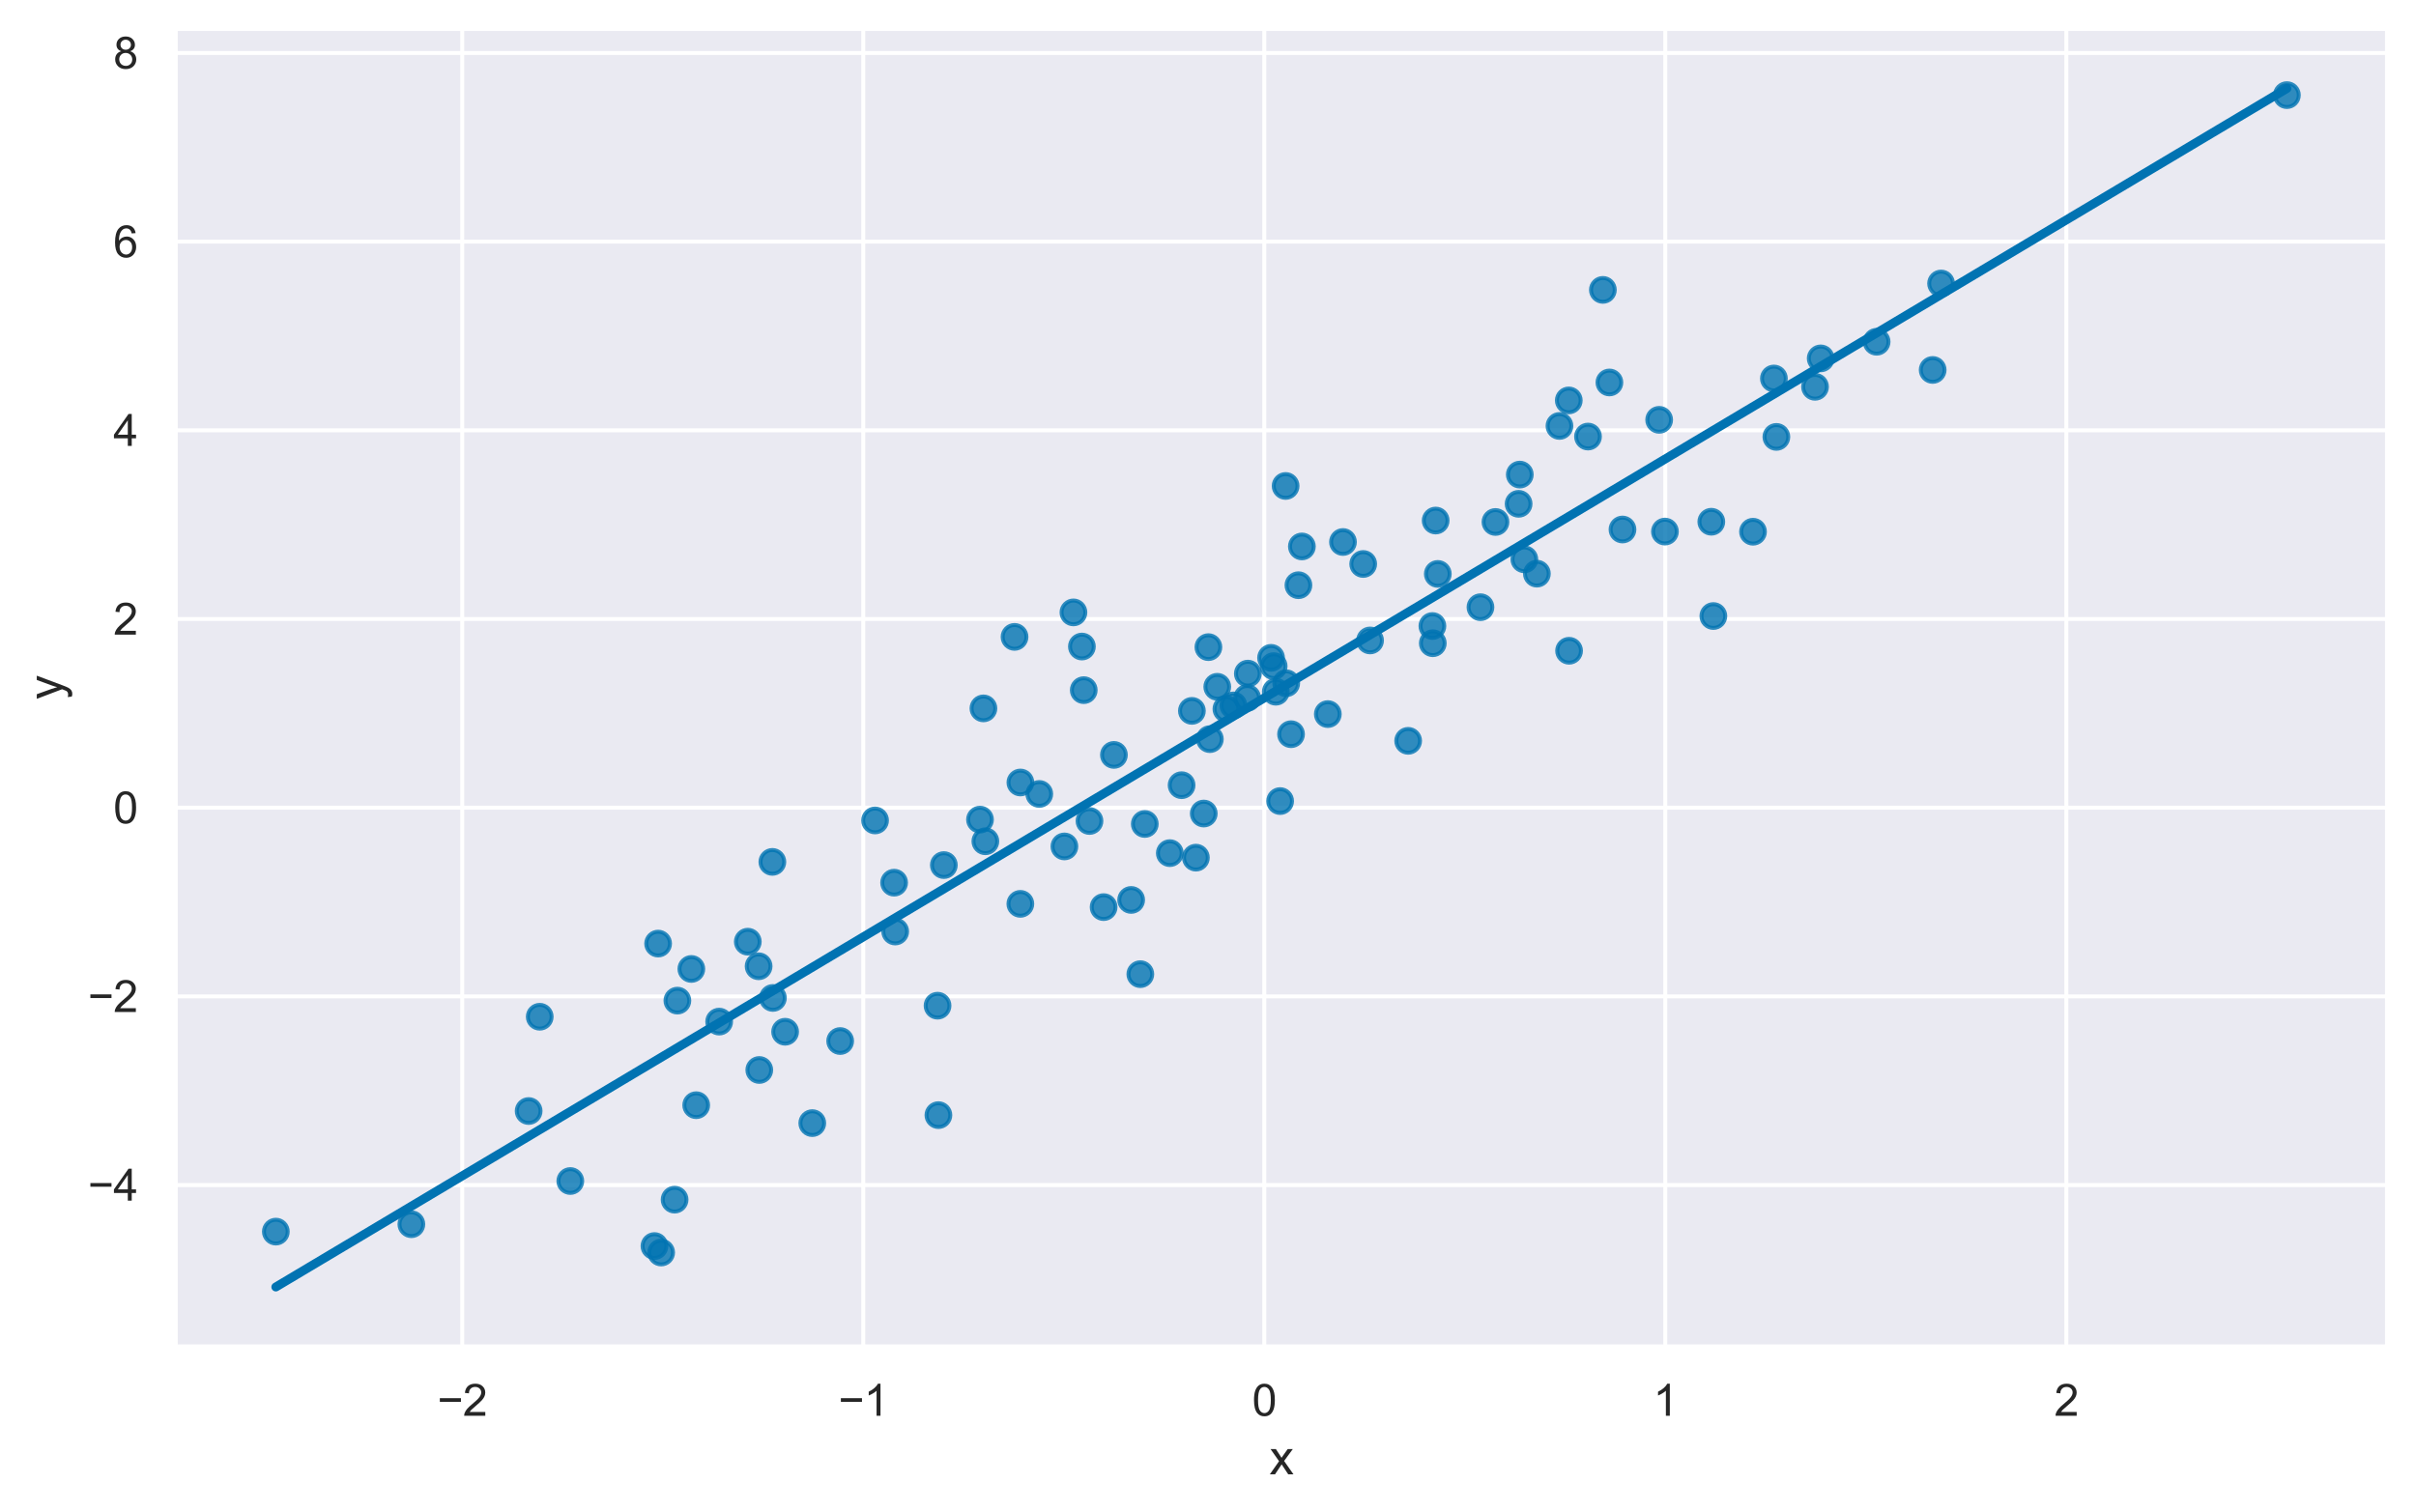 <?xml version="1.0" encoding="utf-8" standalone="no"?>
<!DOCTYPE svg PUBLIC "-//W3C//DTD SVG 1.1//EN"
  "http://www.w3.org/Graphics/SVG/1.1/DTD/svg11.dtd">
<svg xmlns:xlink="http://www.w3.org/1999/xlink" width="609.416pt" height="381.574pt" viewBox="0 0 609.416 381.574" xmlns="http://www.w3.org/2000/svg" version="1.1">
 <defs>
  <style type="text/css">*{stroke-linejoin: round; stroke-linecap: butt}</style>
 </defs>
 <g id="figure_1">
  <g id="patch_1">
   <path d="M 0 381.574 
L 609.416 381.574 
L 609.416 0 
L 0 0 
z
" style="fill: #ffffff"/>
  </g>
  <g id="axes_1">
   <g id="patch_2">
    <path d="M 44.216 339.84 
L 602.216 339.84 
L 602.216 7.2 
L 44.216 7.2 
z
" style="fill: #eaeaf2"/>
   </g>
   <g id="matplotlib.axis_1">
    <g id="xtick_1">
     <g id="line2d_1">
      <path d="M 116.59 339.84 
L 116.59 7.2 
" clip-path="url(#p227c747a55)" style="fill: none; stroke: #ffffff; stroke-linecap: round"/>
     </g>
     <g id="text_1">
      <!-- −2 -->
      <g style="fill: #262626" transform="translate(110.319 357.214) scale(0.11 -0.11)">
       <defs>
        <path id="ArialMT-2212" d="M 3381 1997 
L 356 1997 
L 356 2522 
L 3381 2522 
L 3381 1997 
z
" transform="scale(0.016)"/>
        <path id="ArialMT-32" d="M 3222 541 
L 3222 0 
L 194 0 
Q 188 203 259 391 
Q 375 700 629 1000 
Q 884 1300 1366 1694 
Q 2113 2306 2375 2664 
Q 2638 3022 2638 3341 
Q 2638 3675 2398 3904 
Q 2159 4134 1775 4134 
Q 1369 4134 1125 3890 
Q 881 3647 878 3216 
L 300 3275 
Q 359 3922 746 4261 
Q 1134 4600 1788 4600 
Q 2447 4600 2831 4234 
Q 3216 3869 3216 3328 
Q 3216 3053 3103 2787 
Q 2991 2522 2730 2228 
Q 2469 1934 1863 1422 
Q 1356 997 1212 845 
Q 1069 694 975 541 
L 3222 541 
z
" transform="scale(0.016)"/>
       </defs>
       <use xlink:href="#ArialMT-2212"/>
       <use xlink:href="#ArialMT-32" x="58.398"/>
      </g>
     </g>
    </g>
    <g id="xtick_2">
     <g id="line2d_2">
      <path d="M 217.747 339.84 
L 217.747 7.2 
" clip-path="url(#p227c747a55)" style="fill: none; stroke: #ffffff; stroke-linecap: round"/>
     </g>
     <g id="text_2">
      <!-- −1 -->
      <g style="fill: #262626" transform="translate(211.476 357.214) scale(0.11 -0.11)">
       <defs>
        <path id="ArialMT-31" d="M 2384 0 
L 1822 0 
L 1822 3584 
Q 1619 3391 1289 3197 
Q 959 3003 697 2906 
L 697 3450 
Q 1169 3672 1522 3987 
Q 1875 4303 2022 4600 
L 2384 4600 
L 2384 0 
z
" transform="scale(0.016)"/>
       </defs>
       <use xlink:href="#ArialMT-2212"/>
       <use xlink:href="#ArialMT-31" x="58.398"/>
      </g>
     </g>
    </g>
    <g id="xtick_3">
     <g id="line2d_3">
      <path d="M 318.903 339.84 
L 318.903 7.2 
" clip-path="url(#p227c747a55)" style="fill: none; stroke: #ffffff; stroke-linecap: round"/>
     </g>
     <g id="text_3">
      <!-- 0 -->
      <g style="fill: #262626" transform="translate(315.845 357.214) scale(0.11 -0.11)">
       <defs>
        <path id="ArialMT-30" d="M 266 2259 
Q 266 3072 433 3567 
Q 600 4063 929 4331 
Q 1259 4600 1759 4600 
Q 2128 4600 2406 4451 
Q 2684 4303 2865 4023 
Q 3047 3744 3150 3342 
Q 3253 2941 3253 2259 
Q 3253 1453 3087 958 
Q 2922 463 2592 192 
Q 2263 -78 1759 -78 
Q 1097 -78 719 397 
Q 266 969 266 2259 
z
M 844 2259 
Q 844 1131 1108 757 
Q 1372 384 1759 384 
Q 2147 384 2411 759 
Q 2675 1134 2675 2259 
Q 2675 3391 2411 3762 
Q 2147 4134 1753 4134 
Q 1366 4134 1134 3806 
Q 844 3388 844 2259 
z
" transform="scale(0.016)"/>
       </defs>
       <use xlink:href="#ArialMT-30"/>
      </g>
     </g>
    </g>
    <g id="xtick_4">
     <g id="line2d_4">
      <path d="M 420.06 339.84 
L 420.06 7.2 
" clip-path="url(#p227c747a55)" style="fill: none; stroke: #ffffff; stroke-linecap: round"/>
     </g>
     <g id="text_4">
      <!-- 1 -->
      <g style="fill: #262626" transform="translate(417.001 357.214) scale(0.11 -0.11)">
       <use xlink:href="#ArialMT-31"/>
      </g>
     </g>
    </g>
    <g id="xtick_5">
     <g id="line2d_5">
      <path d="M 521.216 339.84 
L 521.216 7.2 
" clip-path="url(#p227c747a55)" style="fill: none; stroke: #ffffff; stroke-linecap: round"/>
     </g>
     <g id="text_5">
      <!-- 2 -->
      <g style="fill: #262626" transform="translate(518.158 357.214) scale(0.11 -0.11)">
       <use xlink:href="#ArialMT-32"/>
      </g>
     </g>
    </g>
    <g id="text_6">
     <!-- x -->
     <g style="fill: #262626" transform="translate(320.216 371.989) scale(0.12 -0.12)">
      <defs>
       <path id="ArialMT-78" d="M 47 0 
L 1259 1725 
L 138 3319 
L 841 3319 
L 1350 2541 
Q 1494 2319 1581 2169 
Q 1719 2375 1834 2534 
L 2394 3319 
L 3066 3319 
L 1919 1756 
L 3153 0 
L 2463 0 
L 1781 1031 
L 1600 1309 
L 728 0 
L 47 0 
z
" transform="scale(0.016)"/>
      </defs>
      <use xlink:href="#ArialMT-78"/>
     </g>
    </g>
   </g>
   <g id="matplotlib.axis_2">
    <g id="ytick_1">
     <g id="line2d_6">
      <path d="M 44.216 299.002 
L 602.216 299.002 
" clip-path="url(#p227c747a55)" style="fill: none; stroke: #ffffff; stroke-linecap: round"/>
     </g>
     <g id="text_7">
      <!-- −4 -->
      <g style="fill: #262626" transform="translate(22.174 302.939) scale(0.11 -0.11)">
       <defs>
        <path id="ArialMT-34" d="M 2069 0 
L 2069 1097 
L 81 1097 
L 81 1613 
L 2172 4581 
L 2631 4581 
L 2631 1613 
L 3250 1613 
L 3250 1097 
L 2631 1097 
L 2631 0 
L 2069 0 
z
M 2069 1613 
L 2069 3678 
L 634 1613 
L 2069 1613 
z
" transform="scale(0.016)"/>
       </defs>
       <use xlink:href="#ArialMT-2212"/>
       <use xlink:href="#ArialMT-34" x="58.398"/>
      </g>
     </g>
    </g>
    <g id="ytick_2">
     <g id="line2d_7">
      <path d="M 44.216 251.396 
L 602.216 251.396 
" clip-path="url(#p227c747a55)" style="fill: none; stroke: #ffffff; stroke-linecap: round"/>
     </g>
     <g id="text_8">
      <!-- −2 -->
      <g style="fill: #262626" transform="translate(22.174 255.333) scale(0.11 -0.11)">
       <use xlink:href="#ArialMT-2212"/>
       <use xlink:href="#ArialMT-32" x="58.398"/>
      </g>
     </g>
    </g>
    <g id="ytick_3">
     <g id="line2d_8">
      <path d="M 44.216 203.789 
L 602.216 203.789 
" clip-path="url(#p227c747a55)" style="fill: none; stroke: #ffffff; stroke-linecap: round"/>
     </g>
     <g id="text_9">
      <!-- 0 -->
      <g style="fill: #262626" transform="translate(28.599 207.726) scale(0.11 -0.11)">
       <use xlink:href="#ArialMT-30"/>
      </g>
     </g>
    </g>
    <g id="ytick_4">
     <g id="line2d_9">
      <path d="M 44.216 156.183 
L 602.216 156.183 
" clip-path="url(#p227c747a55)" style="fill: none; stroke: #ffffff; stroke-linecap: round"/>
     </g>
     <g id="text_10">
      <!-- 2 -->
      <g style="fill: #262626" transform="translate(28.599 160.119) scale(0.11 -0.11)">
       <use xlink:href="#ArialMT-32"/>
      </g>
     </g>
    </g>
    <g id="ytick_5">
     <g id="line2d_10">
      <path d="M 44.216 108.576 
L 602.216 108.576 
" clip-path="url(#p227c747a55)" style="fill: none; stroke: #ffffff; stroke-linecap: round"/>
     </g>
     <g id="text_11">
      <!-- 4 -->
      <g style="fill: #262626" transform="translate(28.599 112.513) scale(0.11 -0.11)">
       <use xlink:href="#ArialMT-34"/>
      </g>
     </g>
    </g>
    <g id="ytick_6">
     <g id="line2d_11">
      <path d="M 44.216 60.969 
L 602.216 60.969 
" clip-path="url(#p227c747a55)" style="fill: none; stroke: #ffffff; stroke-linecap: round"/>
     </g>
     <g id="text_12">
      <!-- 6 -->
      <g style="fill: #262626" transform="translate(28.599 64.906) scale(0.11 -0.11)">
       <defs>
        <path id="ArialMT-36" d="M 3184 3459 
L 2625 3416 
Q 2550 3747 2413 3897 
Q 2184 4138 1850 4138 
Q 1581 4138 1378 3988 
Q 1113 3794 959 3422 
Q 806 3050 800 2363 
Q 1003 2672 1297 2822 
Q 1591 2972 1913 2972 
Q 2475 2972 2870 2558 
Q 3266 2144 3266 1488 
Q 3266 1056 3080 686 
Q 2894 316 2569 119 
Q 2244 -78 1831 -78 
Q 1128 -78 684 439 
Q 241 956 241 2144 
Q 241 3472 731 4075 
Q 1159 4600 1884 4600 
Q 2425 4600 2770 4297 
Q 3116 3994 3184 3459 
z
M 888 1484 
Q 888 1194 1011 928 
Q 1134 663 1356 523 
Q 1578 384 1822 384 
Q 2178 384 2434 671 
Q 2691 959 2691 1453 
Q 2691 1928 2437 2201 
Q 2184 2475 1800 2475 
Q 1419 2475 1153 2201 
Q 888 1928 888 1484 
z
" transform="scale(0.016)"/>
       </defs>
       <use xlink:href="#ArialMT-36"/>
      </g>
     </g>
    </g>
    <g id="ytick_7">
     <g id="line2d_12">
      <path d="M 44.216 13.363 
L 602.216 13.363 
" clip-path="url(#p227c747a55)" style="fill: none; stroke: #ffffff; stroke-linecap: round"/>
     </g>
     <g id="text_13">
      <!-- 8 -->
      <g style="fill: #262626" transform="translate(28.599 17.3) scale(0.11 -0.11)">
       <defs>
        <path id="ArialMT-38" d="M 1131 2484 
Q 781 2613 612 2850 
Q 444 3088 444 3419 
Q 444 3919 803 4259 
Q 1163 4600 1759 4600 
Q 2359 4600 2725 4251 
Q 3091 3903 3091 3403 
Q 3091 3084 2923 2848 
Q 2756 2613 2416 2484 
Q 2838 2347 3058 2040 
Q 3278 1734 3278 1309 
Q 3278 722 2862 322 
Q 2447 -78 1769 -78 
Q 1091 -78 675 323 
Q 259 725 259 1325 
Q 259 1772 486 2073 
Q 713 2375 1131 2484 
z
M 1019 3438 
Q 1019 3113 1228 2906 
Q 1438 2700 1772 2700 
Q 2097 2700 2305 2904 
Q 2513 3109 2513 3406 
Q 2513 3716 2298 3927 
Q 2084 4138 1766 4138 
Q 1444 4138 1231 3931 
Q 1019 3725 1019 3438 
z
M 838 1322 
Q 838 1081 952 856 
Q 1066 631 1291 507 
Q 1516 384 1775 384 
Q 2178 384 2440 643 
Q 2703 903 2703 1303 
Q 2703 1709 2433 1975 
Q 2163 2241 1756 2241 
Q 1359 2241 1098 1978 
Q 838 1716 838 1322 
z
" transform="scale(0.016)"/>
       </defs>
       <use xlink:href="#ArialMT-38"/>
      </g>
     </g>
    </g>
    <g id="text_14">
     <!-- y -->
     <g style="fill: #262626" transform="translate(15.649 176.52) rotate(-90) scale(0.12 -0.12)">
      <defs>
       <path id="ArialMT-79" d="M 397 -1278 
L 334 -750 
Q 519 -800 656 -800 
Q 844 -800 956 -737 
Q 1069 -675 1141 -563 
Q 1194 -478 1313 -144 
Q 1328 -97 1363 -6 
L 103 3319 
L 709 3319 
L 1400 1397 
Q 1534 1031 1641 628 
Q 1738 1016 1872 1384 
L 2581 3319 
L 3144 3319 
L 1881 -56 
Q 1678 -603 1566 -809 
Q 1416 -1088 1222 -1217 
Q 1028 -1347 759 -1347 
Q 597 -1347 397 -1278 
z
" transform="scale(0.016)"/>
      </defs>
      <use xlink:href="#ArialMT-79"/>
     </g>
    </g>
   </g>
   <g id="PathCollection_1">
    <defs>
     <path id="m5797547824" d="M 0 3 
C 0.796 3 1.559 2.684 2.121 2.121 
C 2.684 1.559 3 0.796 3 0 
C 3 -0.796 2.684 -1.559 2.121 -2.121 
C 1.559 -2.684 0.796 -3 0 -3 
C -0.796 -3 -1.559 -2.684 -2.121 -2.121 
C -2.684 -1.559 -3 -0.796 -3 0 
C -3 0.796 -2.684 1.559 -2.121 2.121 
C -1.559 2.684 -0.796 3 0 3 
z
" style="stroke: #0173b2; stroke-opacity: 0.8"/>
    </defs>
    <g clip-path="url(#p227c747a55)">
     <use xlink:href="#m5797547824" x="373.435" y="153.206" style="fill: #0173b2; fill-opacity: 0.8; stroke: #0173b2; stroke-opacity: 0.8"/>
     <use xlink:href="#m5797547824" x="338.754" y="136.753" style="fill: #0173b2; fill-opacity: 0.8; stroke: #0173b2; stroke-opacity: 0.8"/>
     <use xlink:href="#m5797547824" x="419.966" y="134.124" style="fill: #0173b2; fill-opacity: 0.8; stroke: #0173b2; stroke-opacity: 0.8"/>
     <use xlink:href="#m5797547824" x="69.58" y="310.751" style="fill: #0173b2; fill-opacity: 0.8; stroke: #0173b2; stroke-opacity: 0.8"/>
     <use xlink:href="#m5797547824" x="327.52" y="147.653" style="fill: #0173b2; fill-opacity: 0.8; stroke: #0173b2; stroke-opacity: 0.8"/>
     <use xlink:href="#m5797547824" x="377.219" y="131.699" style="fill: #0173b2; fill-opacity: 0.8; stroke: #0173b2; stroke-opacity: 0.8"/>
     <use xlink:href="#m5797547824" x="274.815" y="207.147" style="fill: #0173b2; fill-opacity: 0.8; stroke: #0173b2; stroke-opacity: 0.8"/>
     <use xlink:href="#m5797547824" x="165.081" y="314.394" style="fill: #0173b2; fill-opacity: 0.8; stroke: #0173b2; stroke-opacity: 0.8"/>
     <use xlink:href="#m5797547824" x="361.41" y="162.293" style="fill: #0173b2; fill-opacity: 0.8; stroke: #0173b2; stroke-opacity: 0.8"/>
     <use xlink:href="#m5797547824" x="225.808" y="235.032" style="fill: #0173b2; fill-opacity: 0.8; stroke: #0173b2; stroke-opacity: 0.8"/>
     <use xlink:href="#m5797547824" x="383.058" y="127.119" style="fill: #0173b2; fill-opacity: 0.8; stroke: #0173b2; stroke-opacity: 0.8"/>
     <use xlink:href="#m5797547824" x="345.591" y="161.59" style="fill: #0173b2; fill-opacity: 0.8; stroke: #0173b2; stroke-opacity: 0.8"/>
     <use xlink:href="#m5797547824" x="395.712" y="101.029" style="fill: #0173b2; fill-opacity: 0.8; stroke: #0173b2; stroke-opacity: 0.8"/>
     <use xlink:href="#m5797547824" x="188.626" y="237.597" style="fill: #0173b2; fill-opacity: 0.8; stroke: #0173b2; stroke-opacity: 0.8"/>
     <use xlink:href="#m5797547824" x="288.762" y="207.895" style="fill: #0173b2; fill-opacity: 0.8; stroke: #0173b2; stroke-opacity: 0.8"/>
     <use xlink:href="#m5797547824" x="328.389" y="137.875" style="fill: #0173b2; fill-opacity: 0.8; stroke: #0173b2; stroke-opacity: 0.8"/>
     <use xlink:href="#m5797547824" x="236.706" y="281.359" style="fill: #0173b2; fill-opacity: 0.8; stroke: #0173b2; stroke-opacity: 0.8"/>
     <use xlink:href="#m5797547824" x="309.352" y="178.882" style="fill: #0173b2; fill-opacity: 0.8; stroke: #0173b2; stroke-opacity: 0.8"/>
     <use xlink:href="#m5797547824" x="442.181" y="134.161" style="fill: #0173b2; fill-opacity: 0.8; stroke: #0173b2; stroke-opacity: 0.8"/>
     <use xlink:href="#m5797547824" x="136.142" y="256.536" style="fill: #0173b2; fill-opacity: 0.8; stroke: #0173b2; stroke-opacity: 0.8"/>
     <use xlink:href="#m5797547824" x="225.534" y="222.708" style="fill: #0173b2; fill-opacity: 0.8; stroke: #0173b2; stroke-opacity: 0.8"/>
     <use xlink:href="#m5797547824" x="236.49" y="253.747" style="fill: #0173b2; fill-opacity: 0.8; stroke: #0173b2; stroke-opacity: 0.8"/>
     <use xlink:href="#m5797547824" x="103.765" y="308.885" style="fill: #0173b2; fill-opacity: 0.8; stroke: #0173b2; stroke-opacity: 0.8"/>
     <use xlink:href="#m5797547824" x="238.077" y="218.27" style="fill: #0173b2; fill-opacity: 0.8; stroke: #0173b2; stroke-opacity: 0.8"/>
     <use xlink:href="#m5797547824" x="166.772" y="316.025" style="fill: #0173b2; fill-opacity: 0.8; stroke: #0173b2; stroke-opacity: 0.8"/>
     <use xlink:href="#m5797547824" x="489.62" y="71.526" style="fill: #0173b2; fill-opacity: 0.8; stroke: #0173b2; stroke-opacity: 0.8"/>
     <use xlink:href="#m5797547824" x="300.647" y="179.361" style="fill: #0173b2; fill-opacity: 0.8; stroke: #0173b2; stroke-opacity: 0.8"/>
     <use xlink:href="#m5797547824" x="301.654" y="216.395" style="fill: #0173b2; fill-opacity: 0.8; stroke: #0173b2; stroke-opacity: 0.8"/>
     <use xlink:href="#m5797547824" x="257.375" y="228.053" style="fill: #0173b2; fill-opacity: 0.8; stroke: #0173b2; stroke-opacity: 0.8"/>
     <use xlink:href="#m5797547824" x="400.562" y="110.149" style="fill: #0173b2; fill-opacity: 0.8; stroke: #0173b2; stroke-opacity: 0.8"/>
     <use xlink:href="#m5797547824" x="191.525" y="269.969" style="fill: #0173b2; fill-opacity: 0.8; stroke: #0173b2; stroke-opacity: 0.8"/>
     <use xlink:href="#m5797547824" x="314.76" y="169.964" style="fill: #0173b2; fill-opacity: 0.8; stroke: #0173b2; stroke-opacity: 0.8"/>
     <use xlink:href="#m5797547824" x="248.552" y="212.263" style="fill: #0173b2; fill-opacity: 0.8; stroke: #0173b2; stroke-opacity: 0.8"/>
     <use xlink:href="#m5797547824" x="576.852" y="23.999" style="fill: #0173b2; fill-opacity: 0.8; stroke: #0173b2; stroke-opacity: 0.8"/>
     <use xlink:href="#m5797547824" x="431.665" y="131.641" style="fill: #0173b2; fill-opacity: 0.8; stroke: #0173b2; stroke-opacity: 0.8"/>
     <use xlink:href="#m5797547824" x="211.928" y="262.665" style="fill: #0173b2; fill-opacity: 0.8; stroke: #0173b2; stroke-opacity: 0.8"/>
     <use xlink:href="#m5797547824" x="320.616" y="165.983" style="fill: #0173b2; fill-opacity: 0.8; stroke: #0173b2; stroke-opacity: 0.8"/>
     <use xlink:href="#m5797547824" x="220.727" y="207.006" style="fill: #0173b2; fill-opacity: 0.8; stroke: #0173b2; stroke-opacity: 0.8"/>
     <use xlink:href="#m5797547824" x="280.978" y="190.471" style="fill: #0173b2; fill-opacity: 0.8; stroke: #0173b2; stroke-opacity: 0.8"/>
     <use xlink:href="#m5797547824" x="395.788" y="164.195" style="fill: #0173b2; fill-opacity: 0.8; stroke: #0173b2; stroke-opacity: 0.8"/>
     <use xlink:href="#m5797547824" x="322.903" y="202.121" style="fill: #0173b2; fill-opacity: 0.8; stroke: #0173b2; stroke-opacity: 0.8"/>
     <use xlink:href="#m5797547824" x="325.652" y="185.248" style="fill: #0173b2; fill-opacity: 0.8; stroke: #0173b2; stroke-opacity: 0.8"/>
     <use xlink:href="#m5797547824" x="268.491" y="213.564" style="fill: #0173b2; fill-opacity: 0.8; stroke: #0173b2; stroke-opacity: 0.8"/>
     <use xlink:href="#m5797547824" x="457.828" y="97.594" style="fill: #0173b2; fill-opacity: 0.8; stroke: #0173b2; stroke-opacity: 0.8"/>
     <use xlink:href="#m5797547824" x="194.823" y="217.463" style="fill: #0173b2; fill-opacity: 0.8; stroke: #0173b2; stroke-opacity: 0.8"/>
     <use xlink:href="#m5797547824" x="295.075" y="215.256" style="fill: #0173b2; fill-opacity: 0.8; stroke: #0173b2; stroke-opacity: 0.8"/>
     <use xlink:href="#m5797547824" x="334.934" y="180.171" style="fill: #0173b2; fill-opacity: 0.8; stroke: #0173b2; stroke-opacity: 0.8"/>
     <use xlink:href="#m5797547824" x="133.347" y="280.325" style="fill: #0173b2; fill-opacity: 0.8; stroke: #0173b2; stroke-opacity: 0.8"/>
     <use xlink:href="#m5797547824" x="324.439" y="172.392" style="fill: #0173b2; fill-opacity: 0.8; stroke: #0173b2; stroke-opacity: 0.8"/>
     <use xlink:href="#m5797547824" x="405.959" y="96.5" style="fill: #0173b2; fill-opacity: 0.8; stroke: #0173b2; stroke-opacity: 0.8"/>
     <use xlink:href="#m5797547824" x="305.175" y="186.491" style="fill: #0173b2; fill-opacity: 0.8; stroke: #0173b2; stroke-opacity: 0.8"/>
     <use xlink:href="#m5797547824" x="285.324" y="227.062" style="fill: #0173b2; fill-opacity: 0.8; stroke: #0173b2; stroke-opacity: 0.8"/>
     <use xlink:href="#m5797547824" x="393.364" y="107.468" style="fill: #0173b2; fill-opacity: 0.8; stroke: #0173b2; stroke-opacity: 0.8"/>
     <use xlink:href="#m5797547824" x="459.255" y="90.427" style="fill: #0173b2; fill-opacity: 0.8; stroke: #0173b2; stroke-opacity: 0.8"/>
     <use xlink:href="#m5797547824" x="298.05" y="198.111" style="fill: #0173b2; fill-opacity: 0.8; stroke: #0173b2; stroke-opacity: 0.8"/>
     <use xlink:href="#m5797547824" x="174.386" y="244.476" style="fill: #0173b2; fill-opacity: 0.8; stroke: #0173b2; stroke-opacity: 0.8"/>
     <use xlink:href="#m5797547824" x="383.356" y="119.744" style="fill: #0173b2; fill-opacity: 0.8; stroke: #0173b2; stroke-opacity: 0.8"/>
     <use xlink:href="#m5797547824" x="194.959" y="251.79" style="fill: #0173b2; fill-opacity: 0.8; stroke: #0173b2; stroke-opacity: 0.8"/>
     <use xlink:href="#m5797547824" x="355.195" y="186.922" style="fill: #0173b2; fill-opacity: 0.8; stroke: #0173b2; stroke-opacity: 0.8"/>
     <use xlink:href="#m5797547824" x="204.891" y="283.376" style="fill: #0173b2; fill-opacity: 0.8; stroke: #0173b2; stroke-opacity: 0.8"/>
     <use xlink:href="#m5797547824" x="166.004" y="238.078" style="fill: #0173b2; fill-opacity: 0.8; stroke: #0173b2; stroke-opacity: 0.8"/>
     <use xlink:href="#m5797547824" x="362.676" y="144.806" style="fill: #0173b2; fill-opacity: 0.8; stroke: #0173b2; stroke-opacity: 0.8"/>
     <use xlink:href="#m5797547824" x="314.596" y="176.103" style="fill: #0173b2; fill-opacity: 0.8; stroke: #0173b2; stroke-opacity: 0.8"/>
     <use xlink:href="#m5797547824" x="448.076" y="110.235" style="fill: #0173b2; fill-opacity: 0.8; stroke: #0173b2; stroke-opacity: 0.8"/>
     <use xlink:href="#m5797547824" x="262.15" y="200.323" style="fill: #0173b2; fill-opacity: 0.8; stroke: #0173b2; stroke-opacity: 0.8"/>
     <use xlink:href="#m5797547824" x="343.857" y="142.297" style="fill: #0173b2; fill-opacity: 0.8; stroke: #0173b2; stroke-opacity: 0.8"/>
     <use xlink:href="#m5797547824" x="321.273" y="168.075" style="fill: #0173b2; fill-opacity: 0.8; stroke: #0173b2; stroke-opacity: 0.8"/>
     <use xlink:href="#m5797547824" x="257.386" y="197.431" style="fill: #0173b2; fill-opacity: 0.8; stroke: #0173b2; stroke-opacity: 0.8"/>
     <use xlink:href="#m5797547824" x="384.506" y="141.123" style="fill: #0173b2; fill-opacity: 0.8; stroke: #0173b2; stroke-opacity: 0.8"/>
     <use xlink:href="#m5797547824" x="255.911" y="160.695" style="fill: #0173b2; fill-opacity: 0.8; stroke: #0173b2; stroke-opacity: 0.8"/>
     <use xlink:href="#m5797547824" x="473.362" y="86.23" style="fill: #0173b2; fill-opacity: 0.8; stroke: #0173b2; stroke-opacity: 0.8"/>
     <use xlink:href="#m5797547824" x="361.31" y="157.953" style="fill: #0173b2; fill-opacity: 0.8; stroke: #0173b2; stroke-opacity: 0.8"/>
     <use xlink:href="#m5797547824" x="170.864" y="252.47" style="fill: #0173b2; fill-opacity: 0.8; stroke: #0173b2; stroke-opacity: 0.8"/>
     <use xlink:href="#m5797547824" x="304.809" y="163.281" style="fill: #0173b2; fill-opacity: 0.8; stroke: #0173b2; stroke-opacity: 0.8"/>
     <use xlink:href="#m5797547824" x="387.665" y="144.74" style="fill: #0173b2; fill-opacity: 0.8; stroke: #0173b2; stroke-opacity: 0.8"/>
     <use xlink:href="#m5797547824" x="175.613" y="278.851" style="fill: #0173b2; fill-opacity: 0.8; stroke: #0173b2; stroke-opacity: 0.8"/>
     <use xlink:href="#m5797547824" x="270.766" y="154.513" style="fill: #0173b2; fill-opacity: 0.8; stroke: #0173b2; stroke-opacity: 0.8"/>
     <use xlink:href="#m5797547824" x="362.135" y="131.338" style="fill: #0173b2; fill-opacity: 0.8; stroke: #0173b2; stroke-opacity: 0.8"/>
     <use xlink:href="#m5797547824" x="181.404" y="257.762" style="fill: #0173b2; fill-opacity: 0.8; stroke: #0173b2; stroke-opacity: 0.8"/>
     <use xlink:href="#m5797547824" x="487.501" y="93.341" style="fill: #0173b2; fill-opacity: 0.8; stroke: #0173b2; stroke-opacity: 0.8"/>
     <use xlink:href="#m5797547824" x="447.453" y="95.499" style="fill: #0173b2; fill-opacity: 0.8; stroke: #0173b2; stroke-opacity: 0.8"/>
     <use xlink:href="#m5797547824" x="248.063" y="178.734" style="fill: #0173b2; fill-opacity: 0.8; stroke: #0173b2; stroke-opacity: 0.8"/>
     <use xlink:href="#m5797547824" x="303.638" y="205.266" style="fill: #0173b2; fill-opacity: 0.8; stroke: #0173b2; stroke-opacity: 0.8"/>
     <use xlink:href="#m5797547824" x="432.18" y="155.433" style="fill: #0173b2; fill-opacity: 0.8; stroke: #0173b2; stroke-opacity: 0.8"/>
     <use xlink:href="#m5797547824" x="404.312" y="73.142" style="fill: #0173b2; fill-opacity: 0.8; stroke: #0173b2; stroke-opacity: 0.8"/>
     <use xlink:href="#m5797547824" x="247.198" y="206.795" style="fill: #0173b2; fill-opacity: 0.8; stroke: #0173b2; stroke-opacity: 0.8"/>
     <use xlink:href="#m5797547824" x="143.855" y="297.984" style="fill: #0173b2; fill-opacity: 0.8; stroke: #0173b2; stroke-opacity: 0.8"/>
     <use xlink:href="#m5797547824" x="409.261" y="133.601" style="fill: #0173b2; fill-opacity: 0.8; stroke: #0173b2; stroke-opacity: 0.8"/>
     <use xlink:href="#m5797547824" x="418.51" y="105.928" style="fill: #0173b2; fill-opacity: 0.8; stroke: #0173b2; stroke-opacity: 0.8"/>
     <use xlink:href="#m5797547824" x="198.04" y="260.322" style="fill: #0173b2; fill-opacity: 0.8; stroke: #0173b2; stroke-opacity: 0.8"/>
     <use xlink:href="#m5797547824" x="321.812" y="174.53" style="fill: #0173b2; fill-opacity: 0.8; stroke: #0173b2; stroke-opacity: 0.8"/>
     <use xlink:href="#m5797547824" x="287.639" y="245.79" style="fill: #0173b2; fill-opacity: 0.8; stroke: #0173b2; stroke-opacity: 0.8"/>
     <use xlink:href="#m5797547824" x="278.38" y="228.876" style="fill: #0173b2; fill-opacity: 0.8; stroke: #0173b2; stroke-opacity: 0.8"/>
     <use xlink:href="#m5797547824" x="324.285" y="122.614" style="fill: #0173b2; fill-opacity: 0.8; stroke: #0173b2; stroke-opacity: 0.8"/>
     <use xlink:href="#m5797547824" x="307.046" y="173.284" style="fill: #0173b2; fill-opacity: 0.8; stroke: #0173b2; stroke-opacity: 0.8"/>
     <use xlink:href="#m5797547824" x="170.164" y="302.687" style="fill: #0173b2; fill-opacity: 0.8; stroke: #0173b2; stroke-opacity: 0.8"/>
     <use xlink:href="#m5797547824" x="272.902" y="163.129" style="fill: #0173b2; fill-opacity: 0.8; stroke: #0173b2; stroke-opacity: 0.8"/>
     <use xlink:href="#m5797547824" x="273.366" y="174.132" style="fill: #0173b2; fill-opacity: 0.8; stroke: #0173b2; stroke-opacity: 0.8"/>
     <use xlink:href="#m5797547824" x="311.111" y="177.986" style="fill: #0173b2; fill-opacity: 0.8; stroke: #0173b2; stroke-opacity: 0.8"/>
     <use xlink:href="#m5797547824" x="191.356" y="243.799" style="fill: #0173b2; fill-opacity: 0.8; stroke: #0173b2; stroke-opacity: 0.8"/>
    </g>
   </g>
   <g id="line2d_13">
    <path d="M 69.58 324.72 
L 74.704 321.665 
L 79.828 318.611 
L 84.952 315.556 
L 90.076 312.502 
L 95.2 309.447 
L 100.324 306.393 
L 105.447 303.338 
L 110.571 300.284 
L 115.695 297.229 
L 120.819 294.175 
L 125.943 291.12 
L 131.067 288.065 
L 136.191 285.011 
L 141.315 281.956 
L 146.439 278.902 
L 151.563 275.847 
L 156.687 272.793 
L 161.811 269.738 
L 166.935 266.684 
L 172.059 263.629 
L 177.183 260.575 
L 182.307 257.52 
L 187.431 254.465 
L 192.555 251.411 
L 197.679 248.356 
L 202.803 245.302 
L 207.927 242.247 
L 213.051 239.193 
L 218.175 236.138 
L 223.299 233.084 
L 228.423 230.029 
L 233.547 226.975 
L 238.671 223.92 
L 243.795 220.865 
L 248.919 217.811 
L 254.043 214.756 
L 259.167 211.702 
L 264.29 208.647 
L 269.414 205.593 
L 274.538 202.538 
L 279.662 199.484 
L 284.786 196.429 
L 289.91 193.375 
L 295.034 190.32 
L 300.158 187.265 
L 305.282 184.211 
L 310.406 181.156 
L 315.53 178.102 
L 320.654 175.047 
L 325.778 171.993 
L 330.902 168.938 
L 336.026 165.884 
L 341.15 162.829 
L 346.274 159.775 
L 351.398 156.72 
L 356.522 153.665 
L 361.646 150.611 
L 366.77 147.556 
L 371.894 144.502 
L 377.018 141.447 
L 382.142 138.393 
L 387.266 135.338 
L 392.39 132.284 
L 397.514 129.229 
L 402.638 126.175 
L 407.762 123.12 
L 412.886 120.065 
L 418.009 117.011 
L 423.133 113.956 
L 428.257 110.902 
L 433.381 107.847 
L 438.505 104.793 
L 443.629 101.738 
L 448.753 98.684 
L 453.877 95.629 
L 459.001 92.575 
L 464.125 89.52 
L 469.249 86.465 
L 474.373 83.411 
L 479.497 80.356 
L 484.621 77.302 
L 489.745 74.247 
L 494.869 71.193 
L 499.993 68.138 
L 505.117 65.084 
L 510.241 62.029 
L 515.365 58.975 
L 520.489 55.92 
L 525.613 52.865 
L 530.737 49.811 
L 535.861 46.756 
L 540.985 43.702 
L 546.109 40.647 
L 551.233 37.593 
L 556.357 34.538 
L 561.481 31.484 
L 566.605 28.429 
L 571.728 25.375 
L 576.852 22.32 
" clip-path="url(#p227c747a55)" style="fill: none; stroke: #0173b2; stroke-width: 2.25; stroke-linecap: round"/>
   </g>
   <g id="patch_3">
    <path d="M 44.216 339.84 
L 44.216 7.2 
" style="fill: none; stroke: #ffffff; stroke-width: 1.25; stroke-linejoin: miter; stroke-linecap: square"/>
   </g>
   <g id="patch_4">
    <path d="M 602.216 339.84 
L 602.216 7.2 
" style="fill: none; stroke: #ffffff; stroke-width: 1.25; stroke-linejoin: miter; stroke-linecap: square"/>
   </g>
   <g id="patch_5">
    <path d="M 44.216 339.84 
L 602.216 339.84 
" style="fill: none; stroke: #ffffff; stroke-width: 1.25; stroke-linejoin: miter; stroke-linecap: square"/>
   </g>
   <g id="patch_6">
    <path d="M 44.216 7.2 
L 602.216 7.2 
" style="fill: none; stroke: #ffffff; stroke-width: 1.25; stroke-linejoin: miter; stroke-linecap: square"/>
   </g>
  </g>
 </g>
 <defs>
  <clipPath id="p227c747a55">
   <rect x="44.216" y="7.2" width="558" height="332.64"/>
  </clipPath>
 </defs>
</svg>